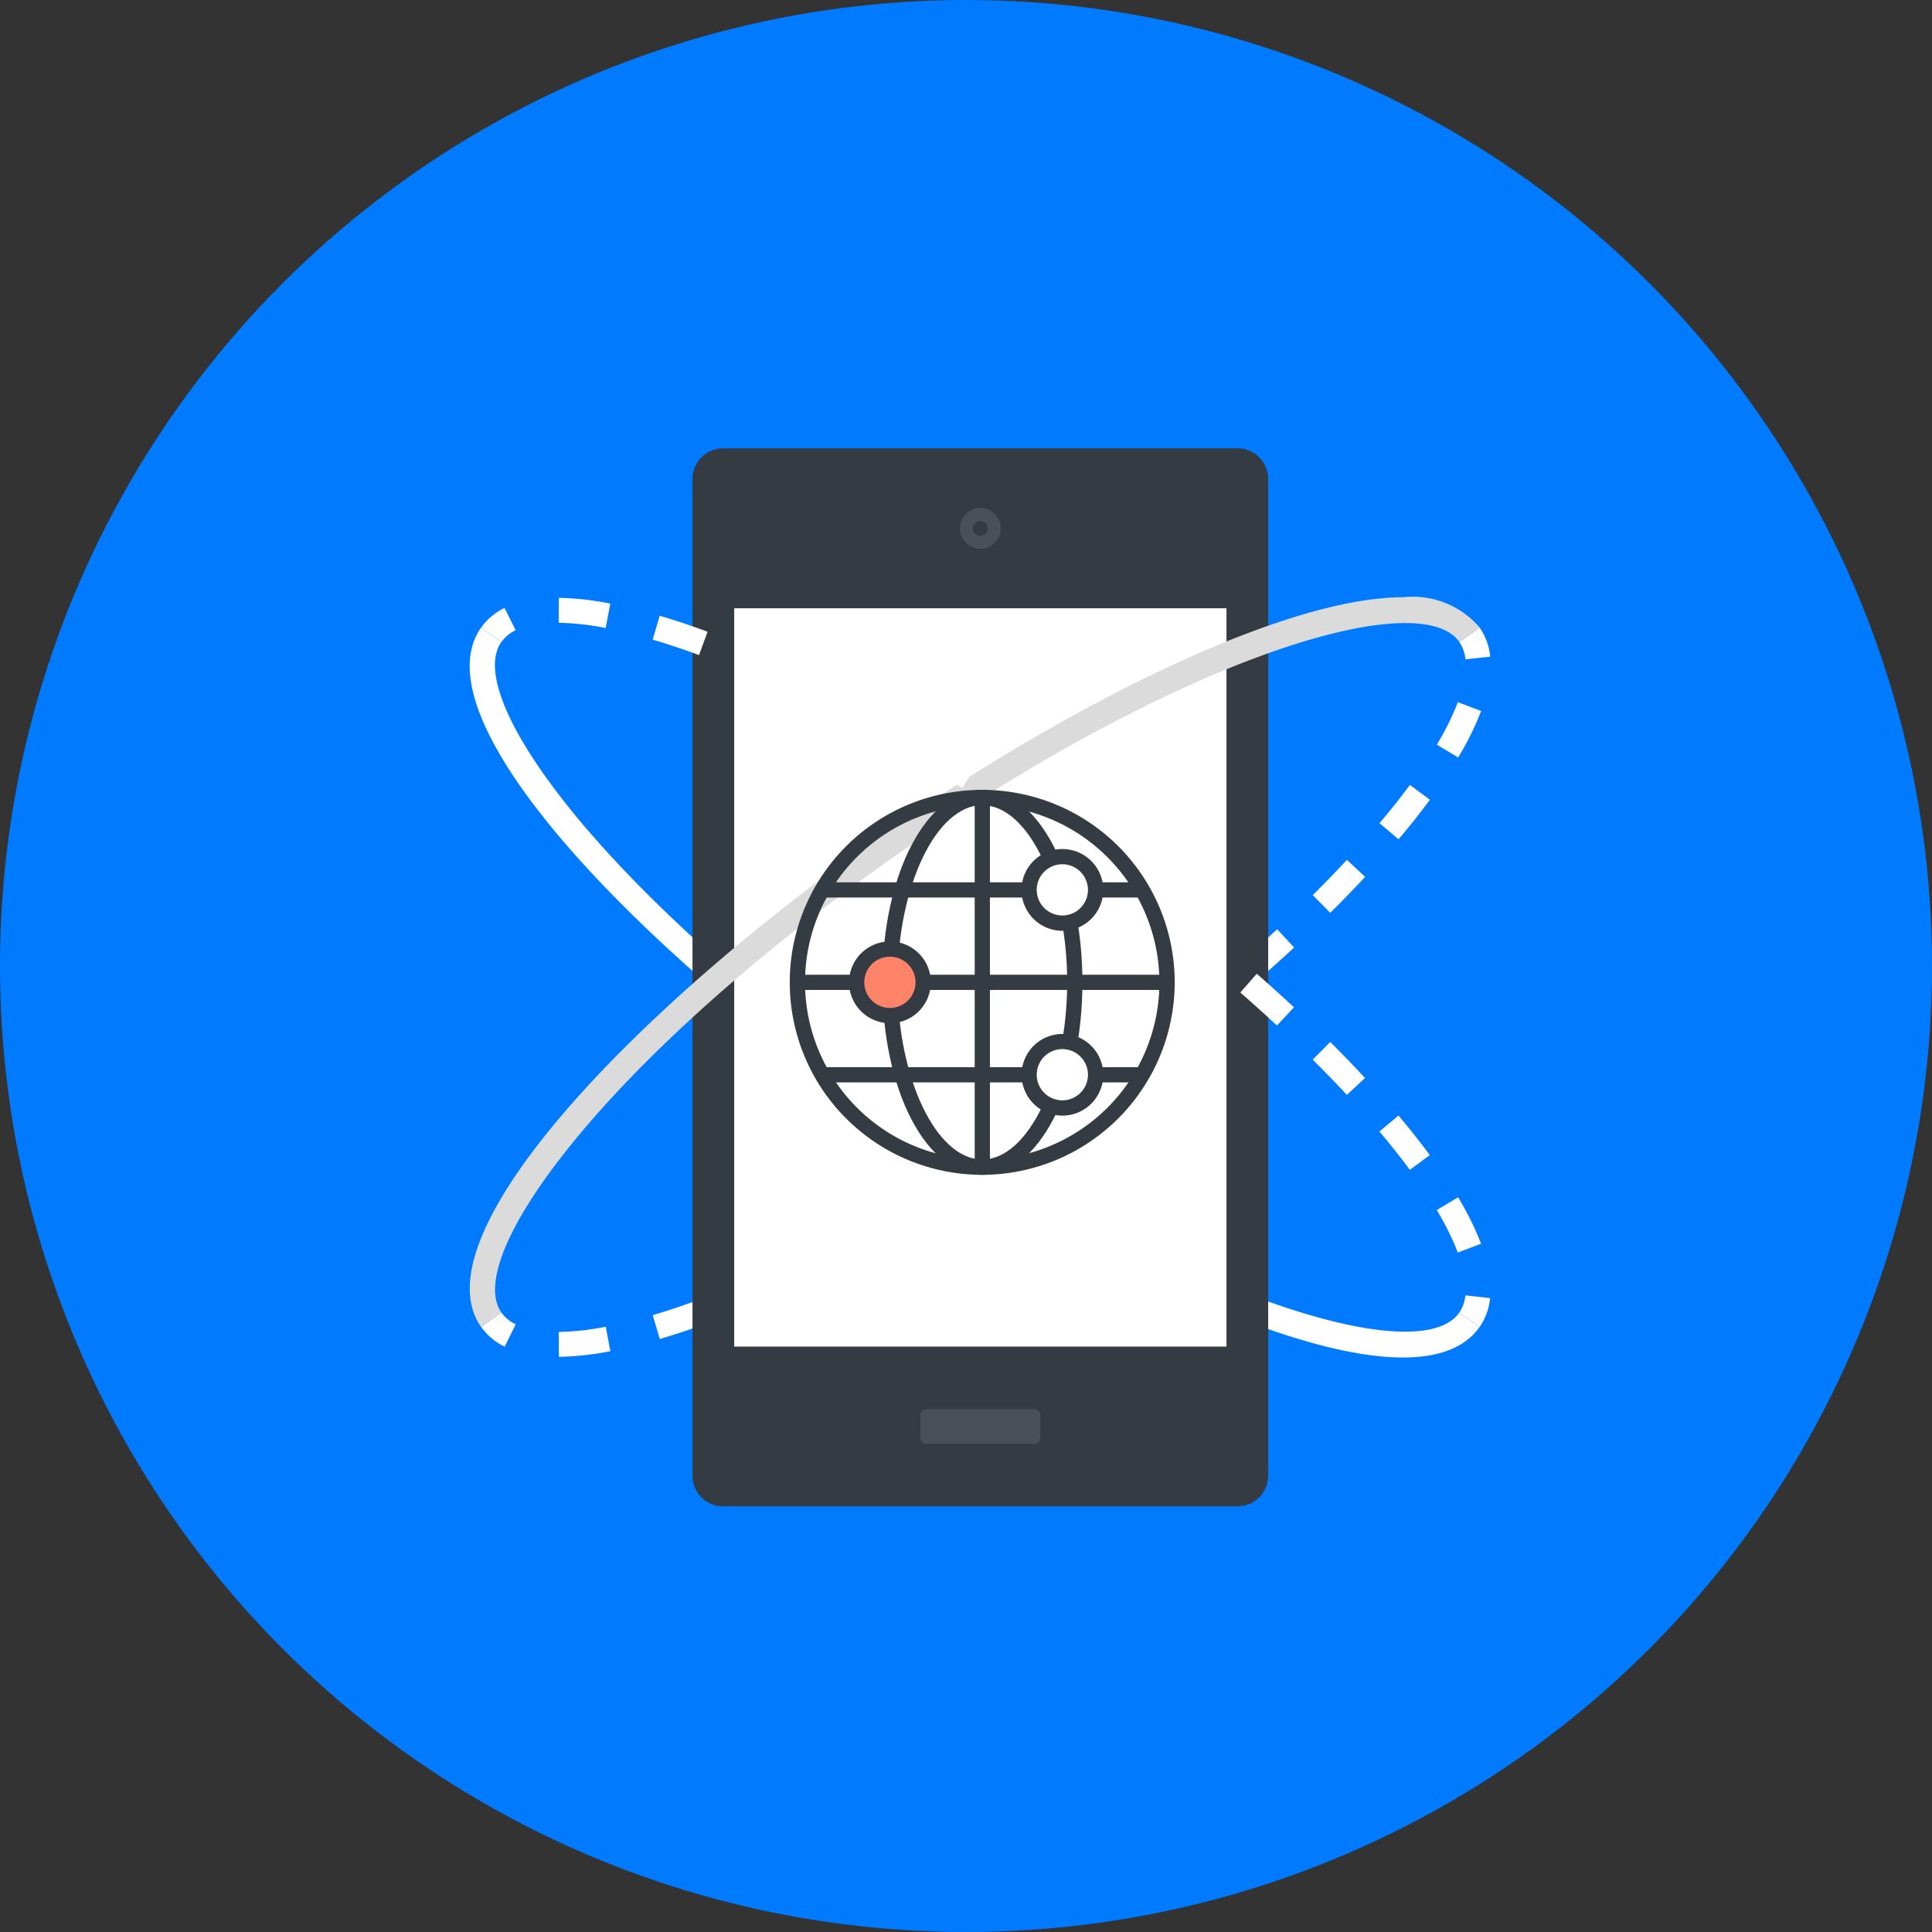 <svg xmlns="http://www.w3.org/2000/svg" width="90.5" height="90.5" viewBox="0 0 90.5 90.5">
  <rect x="0" y="0" width="90.5" height="90.5" fill="#333333" stroke="none"/>
  <g id="Group_7354" data-name="Group 7354" transform="translate(-876.452 -787.543)">
    <ellipse id="Ellipse_1" data-name="Ellipse 1" cx="45.25" cy="45.25" rx="45.25" ry="45.25" transform="translate(876.452 787.543)" fill="#007bff"/>
    <g id="Group_7356" data-name="Group 7356" transform="translate(0)">
      <g id="Group_7347" data-name="Group 7347" transform="translate(898.452 808.543)">
        <g id="Group_7343" data-name="Group 7343" transform="translate(0.536 8.4)">
          <path id="Path_15509" data-name="Path 15509" d="M1498.169,369.9l-.954.668a2.863,2.863,0,0,0,1.105.927l.516-1.047A1.691,1.691,0,0,1,1498.169,369.9Z" transform="translate(-1497.215 -337.814)" fill="#fff"/>
          <path id="Path_15510" data-name="Path 15510" d="M1541.944,358.41a13.784,13.784,0,0,1-1.076,2.176l-1-.6a12.937,12.937,0,0,0,.985-1.989Zm-2.4,4.156c-.44.6-.935,1.22-1.468,1.852l-.894-.754c.519-.613,1-1.216,1.422-1.792Zm-3.034,3.613c-.512.548-1.062,1.117-1.636,1.684l-.819-.829c.562-.557,1.1-1.115,1.6-1.653Zm-3.327,3.308c-.562.519-1.141,1.04-1.744,1.566l-.769-.877q.893-.775,1.718-1.545Zm-3.526,3.087c-.589.488-1.2.98-1.819,1.47l-.723-.915q.922-.728,1.8-1.453Zm-3.676,2.9q-.926.7-1.886,1.386l-.677-.949q.951-.681,1.864-1.369Zm-3.8,2.729c-.651.442-1.3.877-1.943,1.3l-.639-.978c.641-.416,1.28-.846,1.927-1.285Zm-3.92,2.551c-.673.418-1.343.819-2,1.206l-.591-1.007c.656-.382,1.314-.778,1.982-1.192Zm-4.041,2.364c-.7.384-1.391.752-2.068,1.1l-.533-1.04q1-.515,2.037-1.083Zm-4.175,2.133c-.728.346-1.451.668-2.143.961l-.454-1.074c.677-.288,1.386-.605,2.1-.942Zm-4.333,1.828c-.776.286-1.533.54-2.244.749l-.329-1.12c.687-.2,1.415-.447,2.172-.723Zm-4.557,1.319a13.883,13.883,0,0,1-2.412.264l-.01-1.165a12.728,12.728,0,0,0,2.205-.245Z" transform="translate(-1495.099 -354.504)" fill="#fff"/>
          <path id="Path_15511" data-name="Path 15511" d="M1517.241,356.546l-.952.673a1.712,1.712,0,0,1,.286.812l1.16-.125A2.848,2.848,0,0,0,1517.241,356.546Z" transform="translate(-1470.466 -356.546)" fill="#fff"/>
        </g>
        <path id="Path_15512" data-name="Path 15512" d="M1497.521,356.547c-3.022,4.319,7.4,15.086,18.735,23.026s25.02,14.049,28.044,9.732l-.956-.67c-1.883,2.693-13.2-.762-26.418-10.018s-20.335-18.707-18.452-21.4Z" transform="translate(-1496.992 -348.144)" fill="#fff"/>
        <g id="Group_7345" data-name="Group 7345" transform="translate(10.438 0)">
          <path id="Rectangle_701" data-name="Rectangle 701" d="M1.439,0H25.528a1.439,1.439,0,0,1,1.439,1.439V48.123a1.439,1.439,0,0,1-1.439,1.439H1.438A1.438,1.438,0,0,1,0,48.124V1.439A1.439,1.439,0,0,1,1.439,0Z" fill="#343b43"/>
          <rect id="Rectangle_702" data-name="Rectangle 702" width="23.059" height="34.585" transform="translate(1.954 7.493)" fill="#fff"/>
          <path id="Rectangle_703" data-name="Rectangle 703" d="M.294,0H5.33a.293.293,0,0,1,.293.293V1.331a.293.293,0,0,1-.293.293H.294A.294.294,0,0,1,0,1.329V.294A.294.294,0,0,1,.294,0Z" transform="translate(10.672 45.008)" fill="#495057"/>
          <g id="Group_7344" data-name="Group 7344" transform="translate(12.528 2.793)">
            <path id="Path_15513" data-name="Path 15513" d="M1508.464,355.173a.956.956,0,1,1-.959-.961A.953.953,0,0,1,1508.464,355.173Z" transform="translate(-1506.552 -354.212)" fill="#495057"/>
            <path id="Path_15514" data-name="Path 15514" d="M1507.5,354.817a.348.348,0,0,1-.7,0,.348.348,0,1,1,.7,0Z" transform="translate(-1506.197 -353.856)" fill="#343b43"/>
          </g>
        </g>
        <path id="Path_15515" data-name="Path 15515" d="M1540.714,355.953c-5.566,0-15.708,5.033-24.453,11.159-11.339,7.942-21.76,18.707-18.738,23.024l.956-.668c-1.886-2.691,5.229-12.144,18.45-21.4s24.535-12.708,26.42-10.018l.956-.673A4.125,4.125,0,0,0,1540.714,355.953Z" transform="translate(-1496.989 -348.977)" fill="#dbdbdb"/>
        <g id="Group_7346" data-name="Group 7346" transform="translate(0.529 7.004)">
          <path id="Path_15516" data-name="Path 15516" d="M1516.575,369.566a1.7,1.7,0,0,1-.288.812l.956.67a2.9,2.9,0,0,0,.492-1.357Z" transform="translate(-1470.463 -336.892)" fill="#fff"/>
          <path id="Path_15517" data-name="Path 15517" d="M1501.148,356.234l-.216,1.144a12.73,12.73,0,0,0-2.205-.245l.01-1.168A13.646,13.646,0,0,1,1501.148,356.234Zm4.557,1.319-.4,1.093c-.752-.276-1.482-.519-2.172-.723l.329-1.119C1504.177,357.015,1504.931,357.265,1505.7,357.553Zm4.334,1.826-.5,1.057c-.714-.336-1.422-.653-2.1-.944l.454-1.072C1508.588,358.716,1509.311,359.038,1510.039,359.379Zm4.172,2.138-.56,1.021q-1.038-.566-2.042-1.083l.533-1.038C1512.823,360.762,1513.512,361.132,1514.211,361.517Zm4.041,2.361-.612.992q-1-.613-1.982-1.192l.591-1.007Q1517.243,363.256,1518.252,363.878Zm3.923,2.556-.658.961c-.646-.437-1.285-.867-1.924-1.283l.637-.978C1520.873,365.555,1521.524,365.987,1522.175,366.434Zm3.8,2.724-.7.932c-.61-.454-1.23-.913-1.864-1.367l.678-.949Q1525.055,368.467,1525.975,369.158Zm3.676,2.9-.745.9q-.875-.731-1.8-1.456l.72-.915Q1528.767,371.323,1529.651,372.06Zm3.524,3.087-.8.853q-.825-.768-1.715-1.545l.769-.879C1532.034,374.1,1532.615,374.628,1533.175,375.147Zm3.33,3.31-.853.793c-.509-.545-1.05-1.1-1.6-1.653l.82-.826C1535.436,377.333,1535.986,377.9,1536.5,378.458Zm3.032,3.613-.939.692c-.423-.577-.9-1.18-1.422-1.795l.894-.752C1538.6,380.853,1539.1,381.473,1539.536,382.071Zm2.4,4.154-1.091.411a12.753,12.753,0,0,0-.985-1.989l1-.6A13.953,13.953,0,0,1,1541.939,386.224Z" transform="translate(-1495.089 -355.965)" fill="#fff"/>
          <path id="Path_15518" data-name="Path 15518" d="M1498.317,356.162a2.85,2.85,0,0,0-1.1.925l.953.67a1.742,1.742,0,0,1,.668-.55Z" transform="translate(-1497.212 -355.689)" fill="#fff"/>
        </g>
      </g>
      <g id="Group_7353" data-name="Group 7353" transform="translate(913.452 824.543)">
        <g id="Group_7349" data-name="Group 7349">
          <g id="Group_7348" data-name="Group 7348">
            <path id="Path_15519" data-name="Path 15519" d="M1512.2,380.414a9.016,9.016,0,1,1,9.016-9.016A9.025,9.025,0,0,1,1512.2,380.414Zm0-17.318a8.3,8.3,0,1,0,8.3,8.3A8.312,8.312,0,0,0,1512.2,363.1Z" transform="translate(-1503.19 -362.382)" fill="#343b43"/>
            <path id="Path_15520" data-name="Path 15520" d="M1509.677,380.414c-2.626,0-4.684-3.959-4.684-9.016s2.059-9.016,4.684-9.016,4.689,3.961,4.689,9.016S1512.3,380.414,1509.677,380.414Zm0-17.318c-2.152,0-3.973,3.8-3.973,8.3s1.821,8.3,3.973,8.3,3.976-3.8,3.976-8.3S1511.831,363.1,1509.677,363.1Z" transform="translate(-1500.663 -362.382)" fill="#343b43"/>
            <rect id="Rectangle_704" data-name="Rectangle 704" width="0.713" height="17.318" transform="translate(8.658 0.357)" fill="#343b43"/>
            <rect id="Rectangle_705" data-name="Rectangle 705" width="17.318" height="0.712" transform="translate(0.355 8.66)" fill="#343b43"/>
            <rect id="Rectangle_706" data-name="Rectangle 706" width="15" height="0.713" transform="translate(1.514 4.33)" fill="#343b43"/>
            <rect id="Rectangle_707" data-name="Rectangle 707" width="15" height="0.713" transform="translate(1.514 12.989)" fill="#343b43"/>
          </g>
        </g>
        <g id="Group_7350" data-name="Group 7350" transform="translate(3.125 3.128)">
          <path id="Path_15521" data-name="Path 15521" d="M1507.609,367.045a1.559,1.559,0,1,1-1.559-1.559A1.557,1.557,0,0,1,1507.609,367.045Z" transform="translate(-1504.491 -361.157)" fill="#fd8369"/>
          <path id="Path_15522" data-name="Path 15522" d="M1510.972,365.243a1.559,1.559,0,1,1-1.559-1.559A1.559,1.559,0,0,1,1510.972,365.243Z" transform="translate(-1499.775 -363.684)" fill="#fff"/>
          <path id="Path_15523" data-name="Path 15523" d="M1510.972,368.848a1.559,1.559,0,1,1-1.559-1.559A1.557,1.557,0,0,1,1510.972,368.848Z" transform="translate(-1499.775 -358.629)" fill="#fff"/>
        </g>
        <g id="Group_7352" data-name="Group 7352" transform="translate(2.77 2.772)">
          <g id="Group_7351" data-name="Group 7351">
            <path id="Path_15524" data-name="Path 15524" d="M1506.258,369.167a1.915,1.915,0,1,1,1.917-1.915A1.915,1.915,0,0,1,1506.258,369.167Zm0-3.116a1.2,1.2,0,1,0,1.2,1.2A1.2,1.2,0,0,0,1506.258,366.052Z" transform="translate(-1504.343 -361.009)" fill="#343b43"/>
            <path id="Path_15525" data-name="Path 15525" d="M1509.62,367.365a1.915,1.915,0,1,1,1.917-1.915A1.916,1.916,0,0,1,1509.62,367.365Zm0-3.118a1.2,1.2,0,1,0,1.2,1.2A1.205,1.205,0,0,0,1509.62,364.247Z" transform="translate(-1499.627 -363.536)" fill="#343b43"/>
            <path id="Path_15526" data-name="Path 15526" d="M1509.62,370.968a1.913,1.913,0,1,1,1.917-1.912A1.916,1.916,0,0,1,1509.62,370.968Zm0-3.116a1.2,1.2,0,1,0,1.2,1.2A1.2,1.2,0,0,0,1509.62,367.852Z" transform="translate(-1499.627 -358.481)" fill="#343b43"/>
          </g>
        </g>
      </g>
    </g>
  </g>
</svg>
